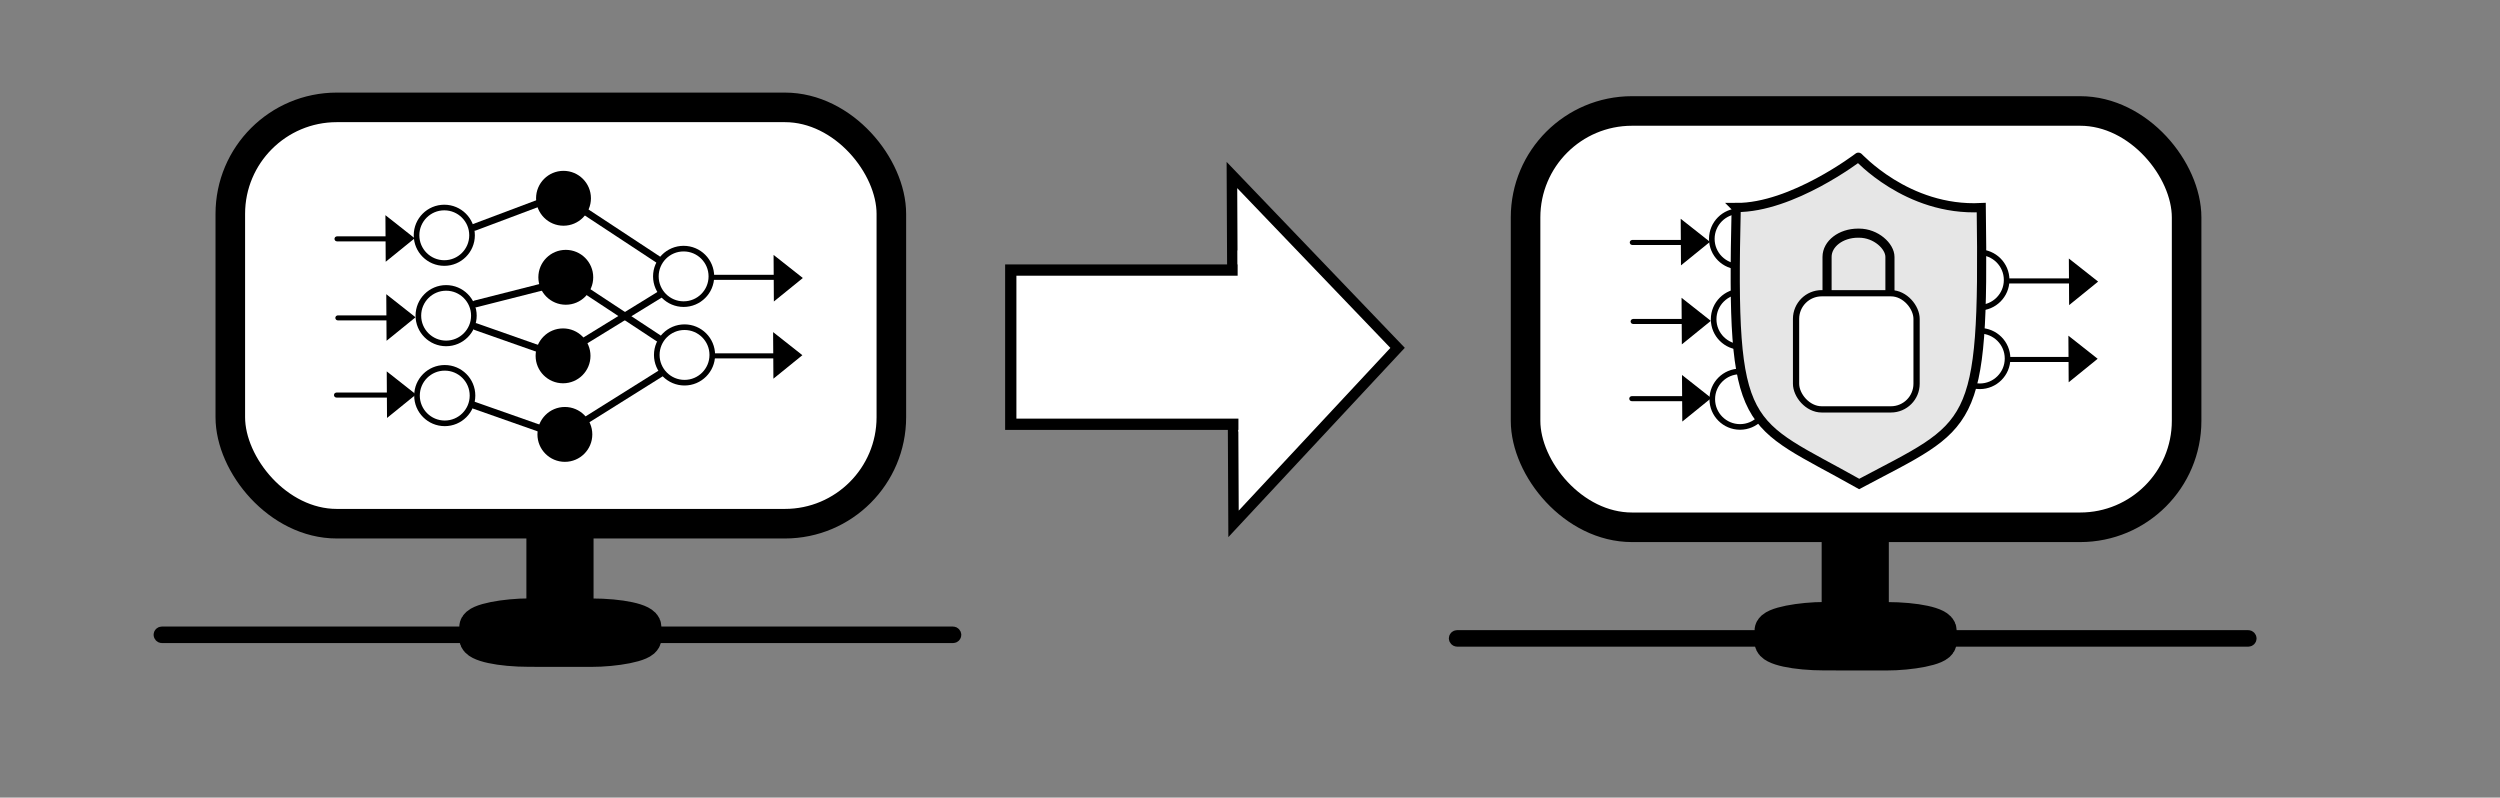 <?xml version="1.0" encoding="UTF-8" standalone="no"?>
<!-- Created with Inkscape (http://www.inkscape.org/) -->

<svg
   width="210mm"
   height="67mm"
   viewBox="0 0 210 67"
   version="1.1"
   id="svg5"
   sodipodi:docname="icon_privacy3.svg"
   inkscape:version="1.1 (c68e22c387, 2021-05-23)"
   xmlns:inkscape="http://www.inkscape.org/namespaces/inkscape"
   xmlns:sodipodi="http://sodipodi.sourceforge.net/DTD/sodipodi-0.dtd"
   xmlns="http://www.w3.org/2000/svg"
   xmlns:svg="http://www.w3.org/2000/svg">
  <rect x="0" y="0" width="210" height="67" fill="#808080" stroke="none"/>
  <sodipodi:namedview
     id="namedview7"
     pagecolor="#ffffff"
     bordercolor="#666666"
     borderopacity="1.0"
     inkscape:pageshadow="2"
     inkscape:pageopacity="0.0"
     inkscape:pagecheckerboard="0"
     inkscape:document-units="mm"
     showgrid="false"
     showguides="false"
     inkscape:guide-bbox="true"
     inkscape:zoom="1"
     inkscape:cx="317.5"
     inkscape:cy="256.5"
     inkscape:window-width="1920"
     inkscape:window-height="1017"
     inkscape:window-x="-8"
     inkscape:window-y="-8"
     inkscape:window-maximized="1"
     inkscape:current-layer="layer4"
     height="86mm">
    <sodipodi:guide
       position="108.744,246.994"
       orientation="0,-1"
       id="guide56052" />
    <sodipodi:guide
       position="70.379,229.796"
       orientation="1,0"
       id="guide56054" />
    <sodipodi:guide
       position="139.171,217.625"
       orientation="1,0"
       id="guide56056" />
    <sodipodi:guide
       position="13.47,241.06"
       orientation="1,0"
       id="guide59898" />
    <sodipodi:guide
       position="34.66,288.004"
       orientation="0,-1"
       id="guide65472" />
  </sodipodi:namedview>
  <defs
     id="defs2" />
  <g
     inkscape:groupmode="layer"
     id="layer2"
     inkscape:label="Ebene 2"
     style="display:inline;opacity:0.34" />
  <g
     inkscape:groupmode="layer"
     id="layer4"
     inkscape:label="Ebene 4">
    <g
       id="g39488-7"
       transform="matrix(0.424,0,0,0.424,35.654,-14.25)"
       style="display:inline">
      <rect
         style="fill:#ffffff;fill-opacity:1;stroke:#000000;stroke-width:5.858;stroke-miterlimit:4;stroke-dasharray:none;stroke-opacity:1"
         id="rect38582-5"
         width="130.962"
         height="82.479"
         x="218.145"
         y="55.593"
         ry="21.092" />
      <rect
         style="fill:#000000;fill-opacity:1;stroke:#000000;stroke-width:4.655;stroke-miterlimit:4;stroke-dasharray:none;stroke-opacity:1"
         id="rect38806-2"
         width="8.65"
         height="15.347"
         x="279.132"
         y="139.785"
         ry="4.965"
         rx="0" />
      <rect
         style="display:inline;fill:#000000;fill-opacity:1;stroke:#000000;stroke-width:6.776;stroke-miterlimit:4;stroke-dasharray:none;stroke-opacity:1"
         id="rect38806-5-0"
         width="6.781"
         height="33.272"
         x="155.981"
         y="-300.961"
         ry="10.519"
         rx="2.272"
         transform="matrix(-0.005,1,-1,-0.001,0,0)" />
      <rect
         style="fill:#000000;fill-opacity:1;stroke:#000000;stroke-width:2.313;stroke-miterlimit:4;stroke-dasharray:none;stroke-opacity:1"
         id="rect39242-4"
         width="157.713"
         height="0.961"
         x="204.1"
         y="159.605"
         ry="0.481" />
    </g>
    <g
       id="g42482-0"
       transform="matrix(0.29,0,0,0.29,130.241,8.786)"
       style="display:inline">
      <circle
         style="fill:#000000;fill-opacity:1;stroke:#000000;stroke-width:2.4;stroke-miterlimit:4;stroke-dasharray:none;stroke-opacity:1"
         id="path40567-1"
         cx="89.297"
         cy="28.178"
         r="6.747" />
      <circle
         style="display:inline;fill:#000000;fill-opacity:1;stroke:#000000;stroke-width:2.4;stroke-miterlimit:4;stroke-dasharray:none;stroke-opacity:1"
         id="path40567-5-9"
         cx="89.958"
         cy="51.065"
         r="6.747" />
      <circle
         style="display:inline;fill:#000000;fill-opacity:1;stroke:#000000;stroke-width:2.4;stroke-miterlimit:4;stroke-dasharray:none;stroke-opacity:1"
         id="path40567-7-0"
         cx="89.165"
         cy="73.819"
         r="6.747" />
      <circle
         style="display:inline;fill:#000000;fill-opacity:1;stroke:#000000;stroke-width:2.4;stroke-miterlimit:4;stroke-dasharray:none;stroke-opacity:1"
         id="path40567-0-1"
         cx="89.694"
         cy="96.573"
         r="6.747" />
      <circle
         style="display:inline;fill:#ffffff;fill-opacity:1;stroke:#000000;stroke-width:1.626;stroke-miterlimit:4;stroke-dasharray:none;stroke-opacity:1"
         id="path40567-0-4-7"
         cx="54.901"
         cy="85.328"
         r="8.039" />
      <circle
         style="display:inline;fill:#ffffff;fill-opacity:1;stroke:#000000;stroke-width:1.626;stroke-miterlimit:4;stroke-dasharray:none;stroke-opacity:1"
         id="path40567-0-4-9-4"
         cx="55.298"
         cy="62.177"
         r="8.039" />
      <circle
         style="display:inline;fill:#ffffff;fill-opacity:1;stroke:#000000;stroke-width:1.626;stroke-miterlimit:4;stroke-dasharray:none;stroke-opacity:1"
         id="path40567-0-4-9-1-1"
         cx="54.769"
         cy="38.894"
         r="8.039" />
      <circle
         style="display:inline;fill:#ffffff;fill-opacity:1;stroke:#000000;stroke-width:1.626;stroke-miterlimit:4;stroke-dasharray:none;stroke-opacity:1"
         id="path40567-0-4-9-1-7-2"
         cx="124.09"
         cy="50.8"
         r="8.039" />
      <circle
         style="display:inline;fill:#ffffff;fill-opacity:1;stroke:#000000;stroke-width:1.626;stroke-miterlimit:4;stroke-dasharray:none;stroke-opacity:1"
         id="path40567-0-4-9-1-7-3-6"
         cx="124.354"
         cy="73.554"
         r="8.039" />
      <rect
         style="display:inline;fill:#ffffff;fill-opacity:1;stroke:#000000;stroke-width:1.112;stroke-miterlimit:4;stroke-dasharray:none;stroke-opacity:1"
         id="rect40847-3-5-7-5"
         width="20.215"
         height="0.35"
         x="132.635"
         y="50.9"
         ry="0.159" />
      <rect
         style="display:inline;fill:#ffffff;fill-opacity:1;stroke:#000000;stroke-width:1.112;stroke-miterlimit:4;stroke-dasharray:none;stroke-opacity:1"
         id="rect40847-3-5-7-84-4"
         width="20.215"
         height="0.35"
         x="23.363"
         y="85.005"
         ry="0.159" />
      <rect
         style="display:inline;fill:#ffffff;fill-opacity:1;stroke:#000000;stroke-width:1.112;stroke-miterlimit:4;stroke-dasharray:none;stroke-opacity:1"
         id="rect40847-3-5-7-84-2-9"
         width="20.215"
         height="0.35"
         x="23.759"
         y="62.648"
         ry="0.159" />
      <rect
         style="display:inline;fill:#ffffff;fill-opacity:1;stroke:#000000;stroke-width:1.112;stroke-miterlimit:4;stroke-dasharray:none;stroke-opacity:1"
         id="rect40847-3-5-7-9-1"
         width="20.215"
         height="0.35"
         x="132.768"
         y="73.644"
         ry="0.159" />
      <rect
         style="display:inline;fill:#ffffff;fill-opacity:1;stroke:#000000;stroke-width:1.546;stroke-miterlimit:4;stroke-dasharray:none;stroke-opacity:1"
         id="rect40847-3-5-7-8-8"
         width="27.844"
         height="0.491"
         x="96.29"
         y="-26.117"
         ry="0.223"
         transform="matrix(0.835,0.55,-0.518,0.855,0,0)" />
      <rect
         style="display:inline;fill:#ffffff;fill-opacity:1;stroke:#000000;stroke-width:1.546;stroke-miterlimit:4;stroke-dasharray:none;stroke-opacity:1"
         id="rect40847-3-5-7-8-4-5"
         width="27.844"
         height="0.491"
         x="108.151"
         y="-7.114"
         ry="0.223"
         transform="matrix(0.835,0.55,-0.518,0.855,0,0)" />
      <rect
         style="display:inline;fill:#ffffff;fill-opacity:1;stroke:#000000;stroke-width:1.546;stroke-miterlimit:4;stroke-dasharray:none;stroke-opacity:1"
         id="rect40847-3-5-7-8-44-16"
         width="27.844"
         height="0.491"
         x="80.082"
         y="40.248"
         ry="0.223"
         transform="matrix(0.943,0.332,-0.295,0.955,0,0)" />
      <rect
         style="display:inline;fill:#ffffff;fill-opacity:1;stroke:#000000;stroke-width:1.546;stroke-miterlimit:4;stroke-dasharray:none;stroke-opacity:1"
         id="rect40847-3-5-7-8-44-1-6"
         width="27.844"
         height="0.491"
         x="86.301"
         y="61.907"
         ry="0.223"
         transform="matrix(0.943,0.332,-0.295,0.955,0,0)" />
      <rect
         style="display:inline;fill:#ffffff;fill-opacity:1;stroke:#000000;stroke-width:1.546;stroke-miterlimit:4;stroke-dasharray:none;stroke-opacity:1"
         id="rect40847-3-5-7-8-44-5-85"
         width="27.844"
         height="0.491"
         x="25.014"
         y="129.141"
         ry="0.223"
         transform="matrix(0.847,-0.531,0.563,0.826,0,0)" />
      <rect
         style="display:inline;fill:#ffffff;fill-opacity:1;stroke:#000000;stroke-width:1.546;stroke-miterlimit:4;stroke-dasharray:none;stroke-opacity:1"
         id="rect40847-3-5-7-8-44-5-7-7"
         width="27.844"
         height="0.491"
         x="44.314"
         y="72.479"
         ry="0.223"
         transform="matrix(0.969,-0.246,0.283,0.959,0,0)" />
      <rect
         style="display:inline;fill:#ffffff;fill-opacity:1;stroke:#000000;stroke-width:1.546;stroke-miterlimit:4;stroke-dasharray:none;stroke-opacity:1"
         id="rect40847-3-5-7-8-44-5-8-3"
         width="27.844"
         height="0.491"
         x="44.044"
         y="56.363"
         ry="0.223"
         transform="matrix(0.936,-0.352,0.388,0.922,0,0)" />
      <rect
         style="display:inline;fill:#ffffff;fill-opacity:1;stroke:#000000;stroke-width:1.546;stroke-miterlimit:4;stroke-dasharray:none;stroke-opacity:1"
         id="rect40847-3-5-7-8-44-5-8-6-5"
         width="27.844"
         height="0.491"
         x="38.681"
         y="109.018"
         ry="0.223"
         transform="matrix(0.852,-0.524,0.556,0.831,0,0)" />
      <path
         id="rect36184-2-4"
         style="stroke:#000000;stroke-width:0.435"
         d="m 37.935,33.521 v 0 l 7.908,6.24 -7.831,6.354 z"
         sodipodi:nodetypes="ccccc" />
      <path
         id="rect36184-8-8"
         style="display:inline;stroke:#000000;stroke-width:0.435"
         d="m 38.183,56.408 v 0 l 7.908,6.24 -7.831,6.354 z"
         sodipodi:nodetypes="ccccc" />
      <path
         id="rect36184-8-0-1"
         style="display:inline;stroke:#000000;stroke-width:0.435"
         d="m 38.315,78.765 v 0 l 7.908,6.24 -7.831,6.354 z"
         sodipodi:nodetypes="ccccc" />
      <path
         id="rect36184-8-6-9"
         style="display:inline;stroke:#000000;stroke-width:0.435"
         d="m 150.366,45.031 v 0 l 7.908,6.24 -7.831,6.354 z"
         sodipodi:nodetypes="ccccc" />
      <path
         id="rect36184-8-1-6"
         style="display:inline;stroke:#000000;stroke-width:0.435"
         d="m 150.234,67.388 v 0 l 7.908,6.24 -7.831,6.354 z"
         sodipodi:nodetypes="ccccc" />
      <rect
         style="display:inline;fill:#ffffff;fill-opacity:1;stroke:#000000;stroke-width:1.112;stroke-miterlimit:4;stroke-dasharray:none;stroke-opacity:1"
         id="rect40847-3-5-7-84-6-4"
         width="20.215"
         height="0.35"
         x="23.511"
         y="39.76"
         ry="0.159" />
    </g>
  </g>
  <g
     inkscape:groupmode="layer"
     id="layer3"
     inkscape:label="Ebene 3">
    <g
       id="g55962"
       transform="matrix(0.597,0,0,0.597,39.413,-29.282)">
      <g
         id="g55543">
        <path
           id="rect36184"
           style="fill:#ffffff;fill-opacity:1;stroke:#000000;stroke-width:1.476"
           d="m 107.317,73.673 v 0 l 23.31,24.32 -23.083,24.764 z"
           sodipodi:nodetypes="ccccc" />
        <rect
           style="fill:#ffffff;fill-opacity:1;stroke:#000000;stroke-width:1.587;stroke-miterlimit:4;stroke-dasharray:none;stroke-opacity:1"
           id="rect37778"
           width="39.688"
           height="21.696"
           x="76.2"
           y="87.048" />
      </g>
      <rect
         style="fill:#ffffff;fill-opacity:1;stroke:#ffffff;stroke-width:1.092;stroke-opacity:1"
         id="rect55808"
         width="5.064"
         height="23.035"
         x="108.779"
         y="86.19" />
      <rect
         style="fill:#ffffff;fill-opacity:1;stroke:#ffffff;stroke-width:1.071;stroke-opacity:1"
         id="rect55808-3"
         width="5.085"
         height="22.074"
         x="108.658"
         y="84.823" />
      <rect
         style="fill:#ffffff;fill-opacity:1;stroke:#ffffff;stroke-width:1.091;stroke-opacity:1"
         id="rect55808-3-8"
         width="5.085"
         height="22.911"
         x="112.353"
         y="86.699" />
    </g>
    <g
       id="g39488"
       transform="matrix(0.424,0,0,0.424,-73.148,-14.552)"
       style="display:inline">
      <rect
         style="fill:#ffffff;fill-opacity:1;stroke:#000000;stroke-width:5.858;stroke-miterlimit:4;stroke-dasharray:none;stroke-opacity:1"
         id="rect38582"
         width="130.962"
         height="82.479"
         x="218.145"
         y="55.593"
         ry="21.092" />
      <rect
         style="fill:#000000;fill-opacity:1;stroke:#000000;stroke-width:4.655;stroke-miterlimit:4;stroke-dasharray:none;stroke-opacity:1"
         id="rect38806"
         width="8.65"
         height="15.347"
         x="279.132"
         y="139.785"
         ry="4.965"
         rx="0" />
      <rect
         style="display:inline;fill:#000000;fill-opacity:1;stroke:#000000;stroke-width:6.776;stroke-miterlimit:4;stroke-dasharray:none;stroke-opacity:1"
         id="rect38806-5"
         width="6.781"
         height="33.272"
         x="155.981"
         y="-300.961"
         ry="10.519"
         rx="2.272"
         transform="matrix(-0.005,1,-1,-0.001,0,0)" />
      <rect
         style="fill:#000000;fill-opacity:1;stroke:#000000;stroke-width:2.313;stroke-miterlimit:4;stroke-dasharray:none;stroke-opacity:1"
         id="rect39242"
         width="157.713"
         height="0.961"
         x="204.1"
         y="159.605"
         ry="0.481" />
    </g>
  </g>
  <g
     inkscape:groupmode="layer"
     id="layer10"
     inkscape:label="Ebene 5">
    <path
       id="rect43642-7"
       style="fill:#e6e6e6;stroke:#000000;stroke-width:0.77"
       d="m 145.841,17.431 c 4.707,0.029 10.262,-4.226 10.262,-4.226 -0.063,-0.123 4.048,4.554 10.322,4.234 0.263,18.859 -0.694,18.13 -10.253,23.216 -9.622,-5.432 -10.783,-4.009 -10.331,-23.224 z"
       sodipodi:nodetypes="ccccc" />
    <rect
       style="fill:none;fill-opacity:1;stroke:#000000;stroke-width:0.765;stroke-miterlimit:4;stroke-dasharray:none;stroke-opacity:1"
       id="rect49153-9"
       width="5.282"
       height="9.451"
       x="153.473"
       y="19.585"
       ry="1.994"
       rx="2.599" />
    <rect
       style="fill:#ffffff;fill-opacity:1;stroke:#000000;stroke-width:0.525;stroke-miterlimit:4;stroke-dasharray:none;stroke-opacity:1"
       id="rect49153-0-9"
       width="10.123"
       height="9.757"
       x="150.869"
       y="24.631"
       ry="2.153" />
    <g
       id="g42482"
       transform="matrix(0.29,0,0,0.29,21.438,8.484)"
       style="display:inline">
      <circle
         style="fill:#000000;fill-opacity:1;stroke:#000000;stroke-width:2.4;stroke-miterlimit:4;stroke-dasharray:none;stroke-opacity:1"
         id="path40567"
         cx="89.297"
         cy="28.178"
         r="6.747" />
      <circle
         style="display:inline;fill:#000000;fill-opacity:1;stroke:#000000;stroke-width:2.4;stroke-miterlimit:4;stroke-dasharray:none;stroke-opacity:1"
         id="path40567-5"
         cx="89.958"
         cy="51.065"
         r="6.747" />
      <circle
         style="display:inline;fill:#000000;fill-opacity:1;stroke:#000000;stroke-width:2.4;stroke-miterlimit:4;stroke-dasharray:none;stroke-opacity:1"
         id="path40567-7"
         cx="89.165"
         cy="73.819"
         r="6.747" />
      <circle
         style="display:inline;fill:#000000;fill-opacity:1;stroke:#000000;stroke-width:2.4;stroke-miterlimit:4;stroke-dasharray:none;stroke-opacity:1"
         id="path40567-0"
         cx="89.694"
         cy="96.573"
         r="6.747" />
      <circle
         style="display:inline;fill:#ffffff;fill-opacity:1;stroke:#000000;stroke-width:1.626;stroke-miterlimit:4;stroke-dasharray:none;stroke-opacity:1"
         id="path40567-0-4"
         cx="54.901"
         cy="85.328"
         r="8.039" />
      <circle
         style="display:inline;fill:#ffffff;fill-opacity:1;stroke:#000000;stroke-width:1.626;stroke-miterlimit:4;stroke-dasharray:none;stroke-opacity:1"
         id="path40567-0-4-9"
         cx="55.298"
         cy="62.177"
         r="8.039" />
      <circle
         style="display:inline;fill:#ffffff;fill-opacity:1;stroke:#000000;stroke-width:1.626;stroke-miterlimit:4;stroke-dasharray:none;stroke-opacity:1"
         id="path40567-0-4-9-1"
         cx="54.769"
         cy="38.894"
         r="8.039" />
      <circle
         style="display:inline;fill:#ffffff;fill-opacity:1;stroke:#000000;stroke-width:1.626;stroke-miterlimit:4;stroke-dasharray:none;stroke-opacity:1"
         id="path40567-0-4-9-1-7"
         cx="124.09"
         cy="50.8"
         r="8.039" />
      <circle
         style="display:inline;fill:#ffffff;fill-opacity:1;stroke:#000000;stroke-width:1.626;stroke-miterlimit:4;stroke-dasharray:none;stroke-opacity:1"
         id="path40567-0-4-9-1-7-3"
         cx="124.354"
         cy="73.554"
         r="8.039" />
      <rect
         style="display:inline;fill:#ffffff;fill-opacity:1;stroke:#000000;stroke-width:1.112;stroke-miterlimit:4;stroke-dasharray:none;stroke-opacity:1"
         id="rect40847-3-5-7"
         width="20.215"
         height="0.35"
         x="132.635"
         y="50.9"
         ry="0.159" />
      <rect
         style="display:inline;fill:#ffffff;fill-opacity:1;stroke:#000000;stroke-width:1.112;stroke-miterlimit:4;stroke-dasharray:none;stroke-opacity:1"
         id="rect40847-3-5-7-84"
         width="20.215"
         height="0.35"
         x="23.363"
         y="85.005"
         ry="0.159" />
      <rect
         style="display:inline;fill:#ffffff;fill-opacity:1;stroke:#000000;stroke-width:1.112;stroke-miterlimit:4;stroke-dasharray:none;stroke-opacity:1"
         id="rect40847-3-5-7-84-2"
         width="20.215"
         height="0.35"
         x="23.759"
         y="62.648"
         ry="0.159" />
      <rect
         style="display:inline;fill:#ffffff;fill-opacity:1;stroke:#000000;stroke-width:1.112;stroke-miterlimit:4;stroke-dasharray:none;stroke-opacity:1"
         id="rect40847-3-5-7-9"
         width="20.215"
         height="0.35"
         x="132.768"
         y="73.644"
         ry="0.159" />
      <rect
         style="display:inline;fill:#ffffff;fill-opacity:1;stroke:#000000;stroke-width:1.546;stroke-miterlimit:4;stroke-dasharray:none;stroke-opacity:1"
         id="rect40847-3-5-7-8"
         width="27.844"
         height="0.491"
         x="96.29"
         y="-26.117"
         ry="0.223"
         transform="matrix(0.835,0.55,-0.518,0.855,0,0)" />
      <rect
         style="display:inline;fill:#ffffff;fill-opacity:1;stroke:#000000;stroke-width:1.546;stroke-miterlimit:4;stroke-dasharray:none;stroke-opacity:1"
         id="rect40847-3-5-7-8-4"
         width="27.844"
         height="0.491"
         x="108.151"
         y="-7.114"
         ry="0.223"
         transform="matrix(0.835,0.55,-0.518,0.855,0,0)" />
      <rect
         style="display:inline;fill:#ffffff;fill-opacity:1;stroke:#000000;stroke-width:1.546;stroke-miterlimit:4;stroke-dasharray:none;stroke-opacity:1"
         id="rect40847-3-5-7-8-44"
         width="27.844"
         height="0.491"
         x="80.082"
         y="40.248"
         ry="0.223"
         transform="matrix(0.943,0.332,-0.295,0.955,0,0)" />
      <rect
         style="display:inline;fill:#ffffff;fill-opacity:1;stroke:#000000;stroke-width:1.546;stroke-miterlimit:4;stroke-dasharray:none;stroke-opacity:1"
         id="rect40847-3-5-7-8-44-1"
         width="27.844"
         height="0.491"
         x="86.301"
         y="61.907"
         ry="0.223"
         transform="matrix(0.943,0.332,-0.295,0.955,0,0)" />
      <rect
         style="display:inline;fill:#ffffff;fill-opacity:1;stroke:#000000;stroke-width:1.546;stroke-miterlimit:4;stroke-dasharray:none;stroke-opacity:1"
         id="rect40847-3-5-7-8-44-5"
         width="27.844"
         height="0.491"
         x="25.014"
         y="129.141"
         ry="0.223"
         transform="matrix(0.847,-0.531,0.563,0.826,0,0)" />
      <rect
         style="display:inline;fill:#ffffff;fill-opacity:1;stroke:#000000;stroke-width:1.546;stroke-miterlimit:4;stroke-dasharray:none;stroke-opacity:1"
         id="rect40847-3-5-7-8-44-5-7"
         width="27.844"
         height="0.491"
         x="44.314"
         y="72.479"
         ry="0.223"
         transform="matrix(0.969,-0.246,0.283,0.959,0,0)" />
      <rect
         style="display:inline;fill:#ffffff;fill-opacity:1;stroke:#000000;stroke-width:1.546;stroke-miterlimit:4;stroke-dasharray:none;stroke-opacity:1"
         id="rect40847-3-5-7-8-44-5-8"
         width="27.844"
         height="0.491"
         x="44.044"
         y="56.363"
         ry="0.223"
         transform="matrix(0.936,-0.352,0.388,0.922,0,0)" />
      <rect
         style="display:inline;fill:#ffffff;fill-opacity:1;stroke:#000000;stroke-width:1.546;stroke-miterlimit:4;stroke-dasharray:none;stroke-opacity:1"
         id="rect40847-3-5-7-8-44-5-8-6"
         width="27.844"
         height="0.491"
         x="38.681"
         y="109.018"
         ry="0.223"
         transform="matrix(0.852,-0.524,0.556,0.831,0,0)" />
      <path
         id="rect36184-2"
         style="stroke:#000000;stroke-width:0.435"
         d="m 37.935,33.521 v 0 l 7.908,6.24 -7.831,6.354 z"
         sodipodi:nodetypes="ccccc" />
      <path
         id="rect36184-8"
         style="display:inline;stroke:#000000;stroke-width:0.435"
         d="m 38.183,56.408 v 0 l 7.908,6.24 -7.831,6.354 z"
         sodipodi:nodetypes="ccccc" />
      <path
         id="rect36184-8-0"
         style="display:inline;stroke:#000000;stroke-width:0.435"
         d="m 38.315,78.765 v 0 l 7.908,6.24 -7.831,6.354 z"
         sodipodi:nodetypes="ccccc" />
      <path
         id="rect36184-8-6"
         style="display:inline;stroke:#000000;stroke-width:0.435"
         d="m 150.366,45.031 v 0 l 7.908,6.24 -7.831,6.354 z"
         sodipodi:nodetypes="ccccc" />
      <path
         id="rect36184-8-1"
         style="display:inline;stroke:#000000;stroke-width:0.435"
         d="m 150.234,67.388 v 0 l 7.908,6.24 -7.831,6.354 z"
         sodipodi:nodetypes="ccccc" />
      <rect
         style="display:inline;fill:#ffffff;fill-opacity:1;stroke:#000000;stroke-width:1.112;stroke-miterlimit:4;stroke-dasharray:none;stroke-opacity:1"
         id="rect40847-3-5-7-84-6"
         width="20.215"
         height="0.35"
         x="23.511"
         y="39.76"
         ry="0.159" />
    </g>
  </g>
</svg>
